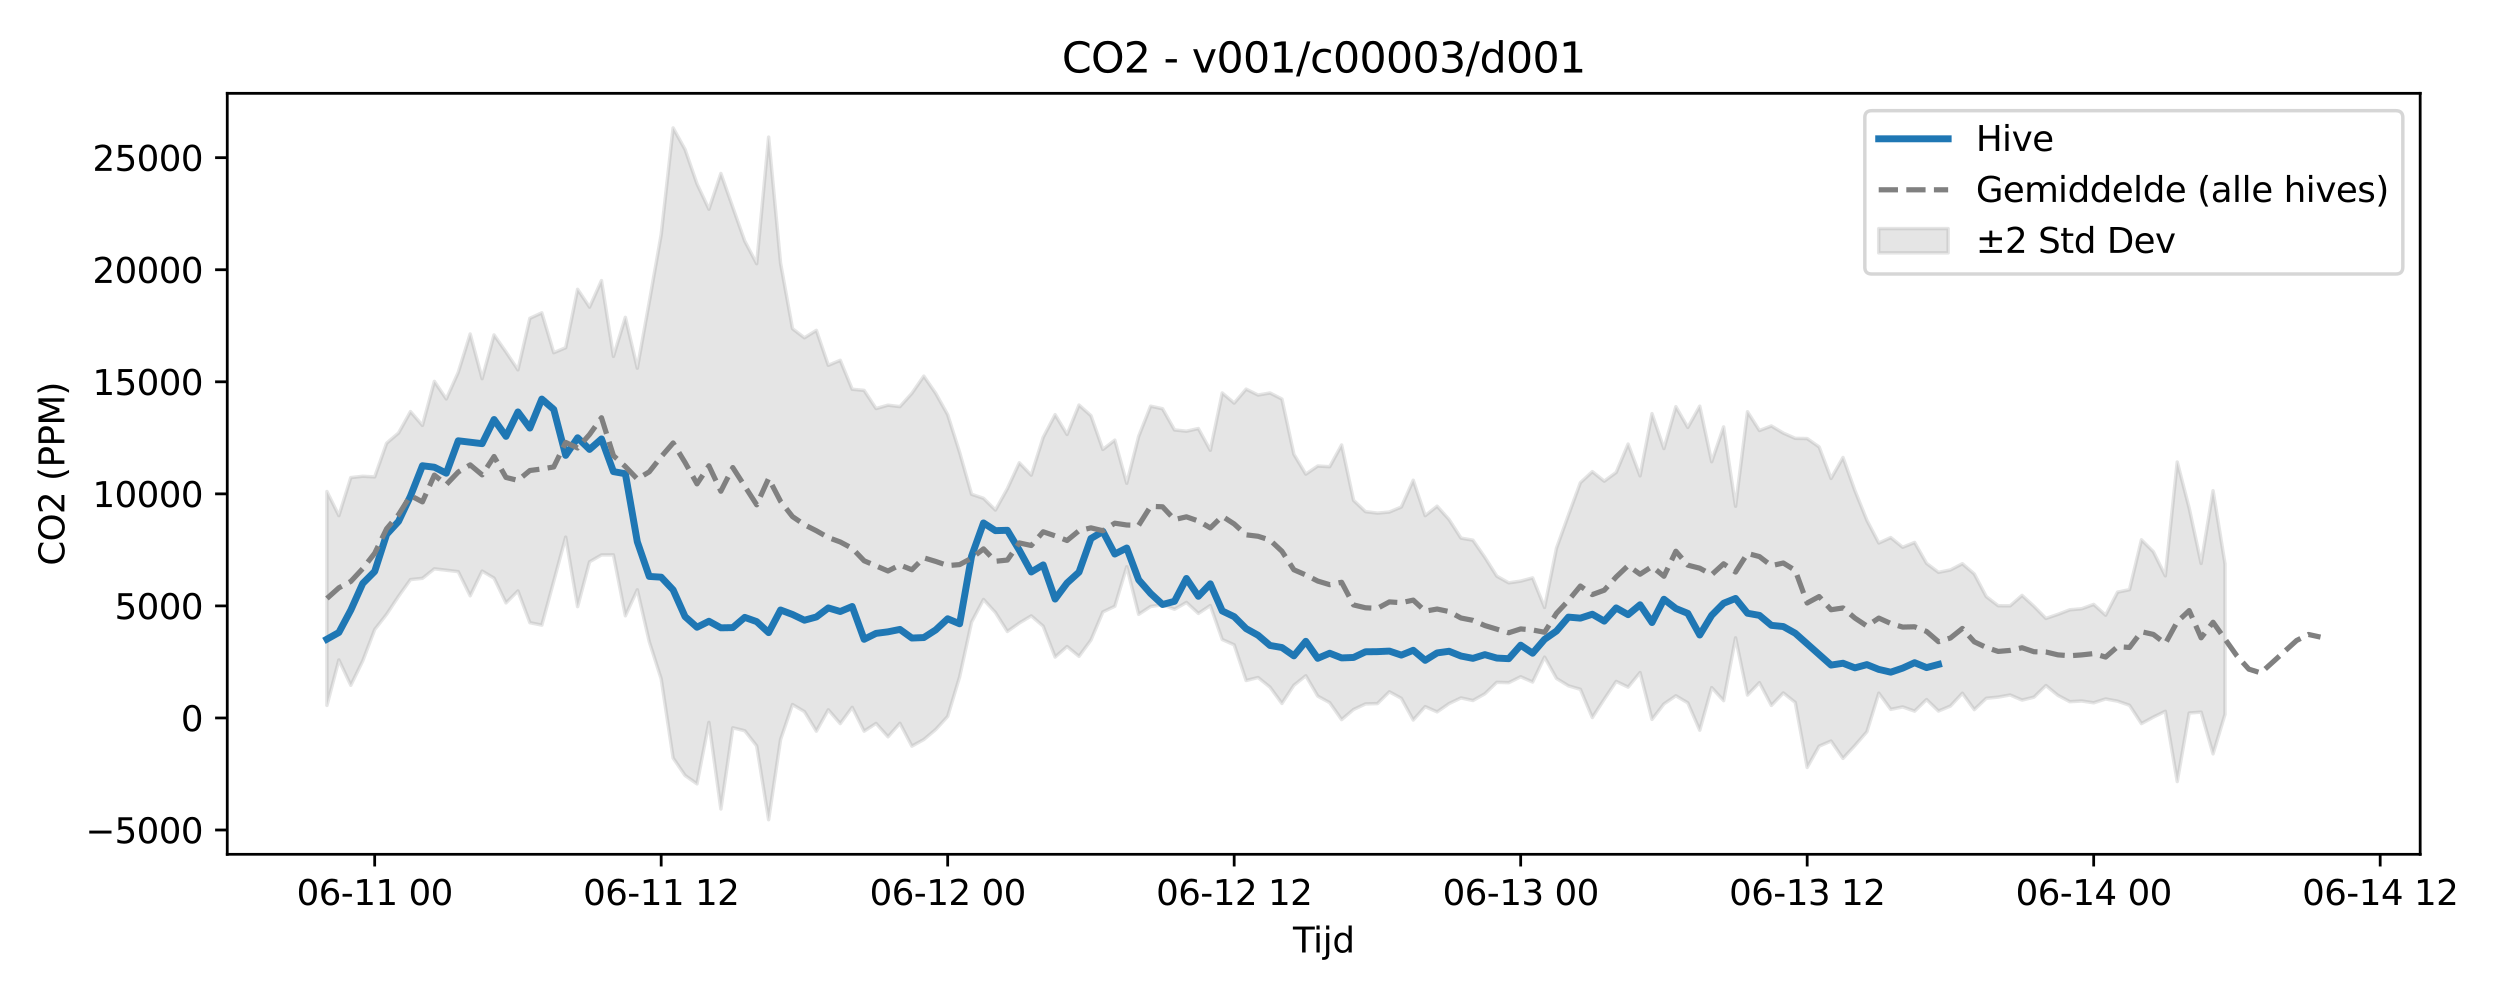 <?xml version="1.0" encoding="utf-8" standalone="no"?>
<!DOCTYPE svg PUBLIC "-//W3C//DTD SVG 1.1//EN"
  "http://www.w3.org/Graphics/SVG/1.1/DTD/svg11.dtd">
<svg xmlns:xlink="http://www.w3.org/1999/xlink" width="720pt" height="288pt" viewBox="0 0 720 288" xmlns="http://www.w3.org/2000/svg" version="1.1">
 <defs>
  <style type="text/css">*{stroke-linejoin: round; stroke-linecap: butt}</style>
 </defs>
 <g id="figure_1">
  <g id="patch_1">
   <path d="M 0 288 
L 720 288 
L 720 0 
L 0 0 
z
" style="fill: #ffffff"/>
  </g>
  <g id="axes_1">
   <g id="patch_2">
    <path d="M 65.45 246.04 
L 697.011 246.04 
L 697.011 26.88 
L 65.45 26.88 
z
" style="fill: #ffffff"/>
   </g>
   <g id="FillBetweenPolyCollection_1">
    <defs>
     <path id="m118eee14bd" d="M 94.157 -146.441 
L 94.157 -84.834 
L 97.595 -97.934 
L 101.033 -90.638 
L 104.471 -97.667 
L 107.909 -106.684 
L 111.347 -111.089 
L 114.785 -116.275 
L 118.223 -121.079 
L 121.661 -121.437 
L 125.099 -124.173 
L 128.537 -123.781 
L 131.975 -123.364 
L 135.413 -116.416 
L 138.851 -123.534 
L 142.289 -121.498 
L 145.727 -114.367 
L 149.165 -117.801 
L 152.603 -108.666 
L 156.041 -107.972 
L 159.479 -120.616 
L 162.917 -133.316 
L 166.355 -113.282 
L 169.793 -126.2 
L 173.231 -128.179 
L 176.669 -128.191 
L 180.107 -110.651 
L 183.545 -118.142 
L 186.983 -103.223 
L 190.421 -92.496 
L 193.859 -69.696 
L 197.297 -64.666 
L 200.735 -62.239 
L 204.173 -79.957 
L 207.611 -55.011 
L 211.049 -78.392 
L 214.487 -77.546 
L 217.925 -73.177 
L 221.363 -51.922 
L 224.801 -75.005 
L 228.239 -85.092 
L 231.677 -83.055 
L 235.115 -77.421 
L 238.553 -83.582 
L 241.991 -79.598 
L 245.429 -84.281 
L 248.867 -77.422 
L 252.305 -79.65 
L 255.743 -75.801 
L 259.181 -79.687 
L 262.619 -73.108 
L 266.057 -75.015 
L 269.495 -77.904 
L 272.933 -81.676 
L 276.371 -93.076 
L 279.809 -108.819 
L 283.247 -115.348 
L 286.685 -111.6 
L 290.123 -106.134 
L 293.561 -108.563 
L 296.999 -110.634 
L 300.437 -107.655 
L 303.875 -98.771 
L 307.313 -101.799 
L 310.751 -98.973 
L 314.189 -103.654 
L 317.627 -111.756 
L 321.065 -113.401 
L 324.503 -124.785 
L 327.941 -111.068 
L 331.379 -113.334 
L 334.817 -113.804 
L 338.255 -112.538 
L 341.693 -114.497 
L 345.131 -111.329 
L 348.569 -113.607 
L 352.007 -103.821 
L 355.445 -102.284 
L 358.883 -92.008 
L 362.321 -92.876 
L 365.759 -90.093 
L 369.197 -85.402 
L 372.635 -90.636 
L 376.073 -93.378 
L 379.511 -87.522 
L 382.949 -85.632 
L 386.387 -80.746 
L 389.825 -83.663 
L 393.263 -85.271 
L 396.701 -85.357 
L 400.139 -88.766 
L 403.577 -86.881 
L 407.015 -80.635 
L 410.453 -84.491 
L 413.891 -82.972 
L 417.329 -85.366 
L 420.767 -87 
L 424.205 -86.248 
L 427.643 -88.186 
L 431.081 -91.486 
L 434.519 -91.389 
L 437.957 -93.098 
L 441.395 -91.574 
L 444.833 -98.756 
L 448.271 -92.606 
L 451.709 -90.483 
L 455.147 -89.475 
L 458.585 -81.348 
L 462.023 -86.618 
L 465.461 -91.746 
L 468.899 -90.106 
L 472.337 -94.311 
L 475.775 -80.805 
L 479.213 -85.263 
L 482.651 -87.609 
L 486.089 -85.578 
L 489.527 -77.693 
L 492.965 -89.977 
L 496.403 -86.204 
L 499.841 -104.304 
L 503.279 -87.82 
L 506.717 -91.394 
L 510.155 -84.835 
L 513.593 -88.432 
L 517.031 -85.7 
L 520.469 -66.972 
L 523.907 -73.099 
L 527.345 -74.588 
L 530.783 -69.575 
L 534.221 -73.289 
L 537.659 -77.248 
L 541.097 -88.371 
L 544.535 -83.703 
L 547.973 -84.409 
L 551.411 -83.189 
L 554.849 -86.527 
L 558.287 -83.218 
L 561.725 -84.656 
L 565.163 -88.35 
L 568.601 -83.623 
L 572.039 -86.891 
L 575.477 -87.227 
L 578.915 -87.848 
L 582.353 -86.373 
L 585.791 -87.214 
L 589.229 -90.567 
L 592.667 -87.742 
L 596.105 -85.912 
L 599.543 -86.108 
L 602.981 -85.59 
L 606.419 -86.703 
L 609.857 -86.068 
L 613.295 -84.886 
L 616.734 -79.598 
L 620.172 -81.471 
L 623.61 -83.15 
L 627.048 -62.919 
L 630.486 -82.65 
L 633.924 -82.904 
L 637.362 -70.891 
L 640.8 -82.276 
L 640.8 -125.618 
L 640.8 -125.618 
L 637.362 -146.687 
L 633.924 -125.722 
L 630.486 -141.651 
L 627.048 -154.937 
L 623.61 -122.152 
L 620.172 -129.103 
L 616.734 -132.536 
L 613.295 -118.18 
L 609.857 -117.471 
L 606.419 -110.828 
L 602.981 -113.941 
L 599.543 -112.678 
L 596.105 -112.376 
L 592.667 -111.063 
L 589.229 -109.889 
L 585.791 -113.381 
L 582.353 -116.532 
L 578.915 -113.519 
L 575.477 -113.55 
L 572.039 -116.184 
L 568.601 -122.692 
L 565.163 -125.651 
L 561.725 -123.862 
L 558.287 -123.166 
L 554.849 -125.756 
L 551.411 -131.785 
L 547.973 -130.392 
L 544.535 -133.187 
L 541.097 -131.608 
L 537.659 -138.177 
L 534.221 -146.69 
L 530.783 -156.242 
L 527.345 -150.199 
L 523.907 -159.289 
L 520.469 -161.694 
L 517.031 -161.756 
L 513.593 -163.275 
L 510.155 -165.325 
L 506.717 -164.01 
L 503.279 -169.422 
L 499.841 -142.202 
L 496.403 -165.053 
L 492.965 -155.017 
L 489.527 -171.021 
L 486.089 -164.895 
L 482.651 -170.874 
L 479.213 -158.816 
L 475.775 -168.862 
L 472.337 -150.949 
L 468.899 -160.112 
L 465.461 -151.943 
L 462.023 -149.424 
L 458.585 -152.175 
L 455.147 -148.973 
L 451.709 -139.644 
L 448.271 -130.139 
L 444.833 -113.05 
L 441.395 -121.568 
L 437.957 -120.645 
L 434.519 -120.138 
L 431.081 -122.066 
L 427.643 -127.492 
L 424.205 -132.432 
L 420.767 -133.031 
L 417.329 -138.377 
L 413.891 -142.223 
L 410.453 -139.486 
L 407.015 -149.693 
L 403.577 -141.977 
L 400.139 -140.536 
L 396.701 -140.228 
L 393.263 -140.643 
L 389.825 -143.904 
L 386.387 -159.85 
L 382.949 -153.591 
L 379.511 -153.787 
L 376.073 -151.448 
L 372.635 -157.179 
L 369.197 -173.07 
L 365.759 -174.824 
L 362.321 -174.232 
L 358.883 -175.935 
L 355.445 -171.914 
L 352.007 -174.825 
L 348.569 -158.313 
L 345.131 -164.585 
L 341.693 -163.812 
L 338.255 -164.189 
L 334.817 -170.283 
L 331.379 -171.023 
L 327.941 -162.359 
L 324.503 -148.821 
L 321.065 -161.242 
L 317.627 -158.556 
L 314.189 -168.297 
L 310.751 -171.347 
L 307.313 -162.874 
L 303.875 -168.583 
L 300.437 -162.036 
L 296.999 -151.157 
L 293.561 -154.72 
L 290.123 -147.27 
L 286.685 -141.106 
L 283.247 -144.491 
L 279.809 -145.648 
L 276.371 -157.707 
L 272.933 -168.566 
L 269.495 -174.713 
L 266.057 -179.682 
L 262.619 -174.726 
L 259.181 -170.892 
L 255.743 -171.31 
L 252.305 -170.341 
L 248.867 -175.572 
L 245.429 -175.903 
L 241.991 -184.232 
L 238.553 -182.8 
L 235.115 -192.86 
L 231.677 -190.712 
L 228.239 -193.347 
L 224.801 -212.213 
L 221.363 -248.52 
L 217.925 -212.056 
L 214.487 -218.574 
L 211.049 -228.282 
L 207.611 -238.042 
L 204.173 -227.746 
L 200.735 -235.054 
L 197.297 -244.946 
L 193.859 -251.158 
L 190.421 -220.424 
L 186.983 -201.003 
L 183.545 -181.959 
L 180.107 -196.606 
L 176.669 -185.353 
L 173.231 -207.194 
L 169.793 -199.543 
L 166.355 -204.684 
L 162.917 -187.857 
L 159.479 -186.425 
L 156.041 -197.906 
L 152.603 -196.319 
L 149.165 -181.488 
L 145.727 -186.629 
L 142.289 -191.543 
L 138.851 -178.943 
L 135.413 -191.816 
L 131.975 -180.768 
L 128.537 -173.107 
L 125.099 -178.162 
L 121.661 -165.482 
L 118.223 -169.464 
L 114.785 -163.301 
L 111.347 -160.363 
L 107.909 -150.656 
L 104.471 -150.837 
L 101.033 -150.455 
L 97.595 -139.494 
L 94.157 -146.441 
z
" style="stroke: #808080; stroke-opacity: 0.2"/>
    </defs>
    <g clip-path="url(#pdfb484bf3d)">
     <use xlink:href="#m118eee14bd" x="0" y="288" style="fill: #808080; fill-opacity: 0.2; stroke: #808080; stroke-opacity: 0.2"/>
    </g>
   </g>
   <g id="matplotlib.axis_1">
    <g id="xtick_1">
     <g id="line2d_1">
      <defs>
       <path id="m73a0ef6ef8" d="M 0 0 
L 0 3.5 
" style="stroke: #000000; stroke-width: 0.8"/>
      </defs>
      <g>
       <use xlink:href="#m73a0ef6ef8" x="107.909" y="246.04" style="stroke: #000000; stroke-width: 0.8"/>
      </g>
     </g>
     <g id="text_1">
      <!-- 06-11 00 -->
      <g transform="translate(85.429 260.638) scale(0.1 -0.1)">
       <defs>
        <path id="DejaVuSans-30" d="M 2034 4250 
Q 1547 4250 1301 3770 
Q 1056 3291 1056 2328 
Q 1056 1369 1301 889 
Q 1547 409 2034 409 
Q 2525 409 2770 889 
Q 3016 1369 3016 2328 
Q 3016 3291 2770 3770 
Q 2525 4250 2034 4250 
z
M 2034 4750 
Q 2819 4750 3233 4129 
Q 3647 3509 3647 2328 
Q 3647 1150 3233 529 
Q 2819 -91 2034 -91 
Q 1250 -91 836 529 
Q 422 1150 422 2328 
Q 422 3509 836 4129 
Q 1250 4750 2034 4750 
z
" transform="scale(0.016)"/>
        <path id="DejaVuSans-36" d="M 2113 2584 
Q 1688 2584 1439 2293 
Q 1191 2003 1191 1497 
Q 1191 994 1439 701 
Q 1688 409 2113 409 
Q 2538 409 2786 701 
Q 3034 994 3034 1497 
Q 3034 2003 2786 2293 
Q 2538 2584 2113 2584 
z
M 3366 4563 
L 3366 3988 
Q 3128 4100 2886 4159 
Q 2644 4219 2406 4219 
Q 1781 4219 1451 3797 
Q 1122 3375 1075 2522 
Q 1259 2794 1537 2939 
Q 1816 3084 2150 3084 
Q 2853 3084 3261 2657 
Q 3669 2231 3669 1497 
Q 3669 778 3244 343 
Q 2819 -91 2113 -91 
Q 1303 -91 875 529 
Q 447 1150 447 2328 
Q 447 3434 972 4092 
Q 1497 4750 2381 4750 
Q 2619 4750 2861 4703 
Q 3103 4656 3366 4563 
z
" transform="scale(0.016)"/>
        <path id="DejaVuSans-2d" d="M 313 2009 
L 1997 2009 
L 1997 1497 
L 313 1497 
L 313 2009 
z
" transform="scale(0.016)"/>
        <path id="DejaVuSans-31" d="M 794 531 
L 1825 531 
L 1825 4091 
L 703 3866 
L 703 4441 
L 1819 4666 
L 2450 4666 
L 2450 531 
L 3481 531 
L 3481 0 
L 794 0 
L 794 531 
z
" transform="scale(0.016)"/>
        <path id="DejaVuSans-20" transform="scale(0.016)"/>
       </defs>
       <use xlink:href="#DejaVuSans-30"/>
       <use xlink:href="#DejaVuSans-36" transform="translate(63.623 0)"/>
       <use xlink:href="#DejaVuSans-2d" transform="translate(127.246 0)"/>
       <use xlink:href="#DejaVuSans-31" transform="translate(163.33 0)"/>
       <use xlink:href="#DejaVuSans-31" transform="translate(226.953 0)"/>
       <use xlink:href="#DejaVuSans-20" transform="translate(290.576 0)"/>
       <use xlink:href="#DejaVuSans-30" transform="translate(322.363 0)"/>
       <use xlink:href="#DejaVuSans-30" transform="translate(385.986 0)"/>
      </g>
     </g>
    </g>
    <g id="xtick_2">
     <g id="line2d_2">
      <g>
       <use xlink:href="#m73a0ef6ef8" x="190.421" y="246.04" style="stroke: #000000; stroke-width: 0.8"/>
      </g>
     </g>
     <g id="text_2">
      <!-- 06-11 12 -->
      <g transform="translate(167.941 260.638) scale(0.1 -0.1)">
       <defs>
        <path id="DejaVuSans-32" d="M 1228 531 
L 3431 531 
L 3431 0 
L 469 0 
L 469 531 
Q 828 903 1448 1529 
Q 2069 2156 2228 2338 
Q 2531 2678 2651 2914 
Q 2772 3150 2772 3378 
Q 2772 3750 2511 3984 
Q 2250 4219 1831 4219 
Q 1534 4219 1204 4116 
Q 875 4013 500 3803 
L 500 4441 
Q 881 4594 1212 4672 
Q 1544 4750 1819 4750 
Q 2544 4750 2975 4387 
Q 3406 4025 3406 3419 
Q 3406 3131 3298 2873 
Q 3191 2616 2906 2266 
Q 2828 2175 2409 1742 
Q 1991 1309 1228 531 
z
" transform="scale(0.016)"/>
       </defs>
       <use xlink:href="#DejaVuSans-30"/>
       <use xlink:href="#DejaVuSans-36" transform="translate(63.623 0)"/>
       <use xlink:href="#DejaVuSans-2d" transform="translate(127.246 0)"/>
       <use xlink:href="#DejaVuSans-31" transform="translate(163.33 0)"/>
       <use xlink:href="#DejaVuSans-31" transform="translate(226.953 0)"/>
       <use xlink:href="#DejaVuSans-20" transform="translate(290.576 0)"/>
       <use xlink:href="#DejaVuSans-31" transform="translate(322.363 0)"/>
       <use xlink:href="#DejaVuSans-32" transform="translate(385.986 0)"/>
      </g>
     </g>
    </g>
    <g id="xtick_3">
     <g id="line2d_3">
      <g>
       <use xlink:href="#m73a0ef6ef8" x="272.933" y="246.04" style="stroke: #000000; stroke-width: 0.8"/>
      </g>
     </g>
     <g id="text_3">
      <!-- 06-12 00 -->
      <g transform="translate(250.453 260.638) scale(0.1 -0.1)">
       <use xlink:href="#DejaVuSans-30"/>
       <use xlink:href="#DejaVuSans-36" transform="translate(63.623 0)"/>
       <use xlink:href="#DejaVuSans-2d" transform="translate(127.246 0)"/>
       <use xlink:href="#DejaVuSans-31" transform="translate(163.33 0)"/>
       <use xlink:href="#DejaVuSans-32" transform="translate(226.953 0)"/>
       <use xlink:href="#DejaVuSans-20" transform="translate(290.576 0)"/>
       <use xlink:href="#DejaVuSans-30" transform="translate(322.363 0)"/>
       <use xlink:href="#DejaVuSans-30" transform="translate(385.986 0)"/>
      </g>
     </g>
    </g>
    <g id="xtick_4">
     <g id="line2d_4">
      <g>
       <use xlink:href="#m73a0ef6ef8" x="355.445" y="246.04" style="stroke: #000000; stroke-width: 0.8"/>
      </g>
     </g>
     <g id="text_4">
      <!-- 06-12 12 -->
      <g transform="translate(332.965 260.638) scale(0.1 -0.1)">
       <use xlink:href="#DejaVuSans-30"/>
       <use xlink:href="#DejaVuSans-36" transform="translate(63.623 0)"/>
       <use xlink:href="#DejaVuSans-2d" transform="translate(127.246 0)"/>
       <use xlink:href="#DejaVuSans-31" transform="translate(163.33 0)"/>
       <use xlink:href="#DejaVuSans-32" transform="translate(226.953 0)"/>
       <use xlink:href="#DejaVuSans-20" transform="translate(290.576 0)"/>
       <use xlink:href="#DejaVuSans-31" transform="translate(322.363 0)"/>
       <use xlink:href="#DejaVuSans-32" transform="translate(385.986 0)"/>
      </g>
     </g>
    </g>
    <g id="xtick_5">
     <g id="line2d_5">
      <g>
       <use xlink:href="#m73a0ef6ef8" x="437.957" y="246.04" style="stroke: #000000; stroke-width: 0.8"/>
      </g>
     </g>
     <g id="text_5">
      <!-- 06-13 00 -->
      <g transform="translate(415.477 260.638) scale(0.1 -0.1)">
       <defs>
        <path id="DejaVuSans-33" d="M 2597 2516 
Q 3050 2419 3304 2112 
Q 3559 1806 3559 1356 
Q 3559 666 3084 287 
Q 2609 -91 1734 -91 
Q 1441 -91 1130 -33 
Q 819 25 488 141 
L 488 750 
Q 750 597 1062 519 
Q 1375 441 1716 441 
Q 2309 441 2620 675 
Q 2931 909 2931 1356 
Q 2931 1769 2642 2001 
Q 2353 2234 1838 2234 
L 1294 2234 
L 1294 2753 
L 1863 2753 
Q 2328 2753 2575 2939 
Q 2822 3125 2822 3475 
Q 2822 3834 2567 4026 
Q 2313 4219 1838 4219 
Q 1578 4219 1281 4162 
Q 984 4106 628 3988 
L 628 4550 
Q 988 4650 1302 4700 
Q 1616 4750 1894 4750 
Q 2613 4750 3031 4423 
Q 3450 4097 3450 3541 
Q 3450 3153 3228 2886 
Q 3006 2619 2597 2516 
z
" transform="scale(0.016)"/>
       </defs>
       <use xlink:href="#DejaVuSans-30"/>
       <use xlink:href="#DejaVuSans-36" transform="translate(63.623 0)"/>
       <use xlink:href="#DejaVuSans-2d" transform="translate(127.246 0)"/>
       <use xlink:href="#DejaVuSans-31" transform="translate(163.33 0)"/>
       <use xlink:href="#DejaVuSans-33" transform="translate(226.953 0)"/>
       <use xlink:href="#DejaVuSans-20" transform="translate(290.576 0)"/>
       <use xlink:href="#DejaVuSans-30" transform="translate(322.363 0)"/>
       <use xlink:href="#DejaVuSans-30" transform="translate(385.986 0)"/>
      </g>
     </g>
    </g>
    <g id="xtick_6">
     <g id="line2d_6">
      <g>
       <use xlink:href="#m73a0ef6ef8" x="520.469" y="246.04" style="stroke: #000000; stroke-width: 0.8"/>
      </g>
     </g>
     <g id="text_6">
      <!-- 06-13 12 -->
      <g transform="translate(497.989 260.638) scale(0.1 -0.1)">
       <use xlink:href="#DejaVuSans-30"/>
       <use xlink:href="#DejaVuSans-36" transform="translate(63.623 0)"/>
       <use xlink:href="#DejaVuSans-2d" transform="translate(127.246 0)"/>
       <use xlink:href="#DejaVuSans-31" transform="translate(163.33 0)"/>
       <use xlink:href="#DejaVuSans-33" transform="translate(226.953 0)"/>
       <use xlink:href="#DejaVuSans-20" transform="translate(290.576 0)"/>
       <use xlink:href="#DejaVuSans-31" transform="translate(322.363 0)"/>
       <use xlink:href="#DejaVuSans-32" transform="translate(385.986 0)"/>
      </g>
     </g>
    </g>
    <g id="xtick_7">
     <g id="line2d_7">
      <g>
       <use xlink:href="#m73a0ef6ef8" x="602.981" y="246.04" style="stroke: #000000; stroke-width: 0.8"/>
      </g>
     </g>
     <g id="text_7">
      <!-- 06-14 00 -->
      <g transform="translate(580.501 260.638) scale(0.1 -0.1)">
       <defs>
        <path id="DejaVuSans-34" d="M 2419 4116 
L 825 1625 
L 2419 1625 
L 2419 4116 
z
M 2253 4666 
L 3047 4666 
L 3047 1625 
L 3713 1625 
L 3713 1100 
L 3047 1100 
L 3047 0 
L 2419 0 
L 2419 1100 
L 313 1100 
L 313 1709 
L 2253 4666 
z
" transform="scale(0.016)"/>
       </defs>
       <use xlink:href="#DejaVuSans-30"/>
       <use xlink:href="#DejaVuSans-36" transform="translate(63.623 0)"/>
       <use xlink:href="#DejaVuSans-2d" transform="translate(127.246 0)"/>
       <use xlink:href="#DejaVuSans-31" transform="translate(163.33 0)"/>
       <use xlink:href="#DejaVuSans-34" transform="translate(226.953 0)"/>
       <use xlink:href="#DejaVuSans-20" transform="translate(290.576 0)"/>
       <use xlink:href="#DejaVuSans-30" transform="translate(322.363 0)"/>
       <use xlink:href="#DejaVuSans-30" transform="translate(385.986 0)"/>
      </g>
     </g>
    </g>
    <g id="xtick_8">
     <g id="line2d_8">
      <g>
       <use xlink:href="#m73a0ef6ef8" x="685.494" y="246.04" style="stroke: #000000; stroke-width: 0.8"/>
      </g>
     </g>
     <g id="text_8">
      <!-- 06-14 12 -->
      <g transform="translate(663.013 260.638) scale(0.1 -0.1)">
       <use xlink:href="#DejaVuSans-30"/>
       <use xlink:href="#DejaVuSans-36" transform="translate(63.623 0)"/>
       <use xlink:href="#DejaVuSans-2d" transform="translate(127.246 0)"/>
       <use xlink:href="#DejaVuSans-31" transform="translate(163.33 0)"/>
       <use xlink:href="#DejaVuSans-34" transform="translate(226.953 0)"/>
       <use xlink:href="#DejaVuSans-20" transform="translate(290.576 0)"/>
       <use xlink:href="#DejaVuSans-31" transform="translate(322.363 0)"/>
       <use xlink:href="#DejaVuSans-32" transform="translate(385.986 0)"/>
      </g>
     </g>
    </g>
    <g id="text_9">
     <!-- Tijd -->
     <g transform="translate(372.38 274.317) scale(0.1 -0.1)">
      <defs>
       <path id="DejaVuSans-54" d="M -19 4666 
L 3928 4666 
L 3928 4134 
L 2272 4134 
L 2272 0 
L 1638 0 
L 1638 4134 
L -19 4134 
L -19 4666 
z
" transform="scale(0.016)"/>
       <path id="DejaVuSans-69" d="M 603 3500 
L 1178 3500 
L 1178 0 
L 603 0 
L 603 3500 
z
M 603 4863 
L 1178 4863 
L 1178 4134 
L 603 4134 
L 603 4863 
z
" transform="scale(0.016)"/>
       <path id="DejaVuSans-6a" d="M 603 3500 
L 1178 3500 
L 1178 -63 
Q 1178 -731 923 -1031 
Q 669 -1331 103 -1331 
L -116 -1331 
L -116 -844 
L 38 -844 
Q 366 -844 484 -692 
Q 603 -541 603 -63 
L 603 3500 
z
M 603 4863 
L 1178 4863 
L 1178 4134 
L 603 4134 
L 603 4863 
z
" transform="scale(0.016)"/>
       <path id="DejaVuSans-64" d="M 2906 2969 
L 2906 4863 
L 3481 4863 
L 3481 0 
L 2906 0 
L 2906 525 
Q 2725 213 2448 61 
Q 2172 -91 1784 -91 
Q 1150 -91 751 415 
Q 353 922 353 1747 
Q 353 2572 751 3078 
Q 1150 3584 1784 3584 
Q 2172 3584 2448 3432 
Q 2725 3281 2906 2969 
z
M 947 1747 
Q 947 1113 1208 752 
Q 1469 391 1925 391 
Q 2381 391 2643 752 
Q 2906 1113 2906 1747 
Q 2906 2381 2643 2742 
Q 2381 3103 1925 3103 
Q 1469 3103 1208 2742 
Q 947 2381 947 1747 
z
" transform="scale(0.016)"/>
      </defs>
      <use xlink:href="#DejaVuSans-54"/>
      <use xlink:href="#DejaVuSans-69" transform="translate(57.959 0)"/>
      <use xlink:href="#DejaVuSans-6a" transform="translate(85.742 0)"/>
      <use xlink:href="#DejaVuSans-64" transform="translate(113.525 0)"/>
     </g>
    </g>
   </g>
   <g id="matplotlib.axis_2">
    <g id="ytick_1">
     <g id="line2d_9">
      <defs>
       <path id="me5df8b263c" d="M 0 0 
L -3.5 0 
" style="stroke: #000000; stroke-width: 0.8"/>
      </defs>
      <g>
       <use xlink:href="#me5df8b263c" x="65.45" y="239.047" style="stroke: #000000; stroke-width: 0.8"/>
      </g>
     </g>
     <g id="text_10">
      <!-- −5000 -->
      <g transform="translate(24.62 242.846) scale(0.1 -0.1)">
       <defs>
        <path id="DejaVuSans-2212" d="M 678 2272 
L 4684 2272 
L 4684 1741 
L 678 1741 
L 678 2272 
z
" transform="scale(0.016)"/>
        <path id="DejaVuSans-35" d="M 691 4666 
L 3169 4666 
L 3169 4134 
L 1269 4134 
L 1269 2991 
Q 1406 3038 1543 3061 
Q 1681 3084 1819 3084 
Q 2600 3084 3056 2656 
Q 3513 2228 3513 1497 
Q 3513 744 3044 326 
Q 2575 -91 1722 -91 
Q 1428 -91 1123 -41 
Q 819 9 494 109 
L 494 744 
Q 775 591 1075 516 
Q 1375 441 1709 441 
Q 2250 441 2565 725 
Q 2881 1009 2881 1497 
Q 2881 1984 2565 2268 
Q 2250 2553 1709 2553 
Q 1456 2553 1204 2497 
Q 953 2441 691 2322 
L 691 4666 
z
" transform="scale(0.016)"/>
       </defs>
       <use xlink:href="#DejaVuSans-2212"/>
       <use xlink:href="#DejaVuSans-35" transform="translate(83.789 0)"/>
       <use xlink:href="#DejaVuSans-30" transform="translate(147.412 0)"/>
       <use xlink:href="#DejaVuSans-30" transform="translate(211.035 0)"/>
       <use xlink:href="#DejaVuSans-30" transform="translate(274.658 0)"/>
      </g>
     </g>
    </g>
    <g id="ytick_2">
     <g id="line2d_10">
      <g>
       <use xlink:href="#me5df8b263c" x="65.45" y="206.774" style="stroke: #000000; stroke-width: 0.8"/>
      </g>
     </g>
     <g id="text_11">
      <!-- 0 -->
      <g transform="translate(52.087 210.573) scale(0.1 -0.1)">
       <use xlink:href="#DejaVuSans-30"/>
      </g>
     </g>
    </g>
    <g id="ytick_3">
     <g id="line2d_11">
      <g>
       <use xlink:href="#me5df8b263c" x="65.45" y="174.5" style="stroke: #000000; stroke-width: 0.8"/>
      </g>
     </g>
     <g id="text_12">
      <!-- 5000 -->
      <g transform="translate(33 178.299) scale(0.1 -0.1)">
       <use xlink:href="#DejaVuSans-35"/>
       <use xlink:href="#DejaVuSans-30" transform="translate(63.623 0)"/>
       <use xlink:href="#DejaVuSans-30" transform="translate(127.246 0)"/>
       <use xlink:href="#DejaVuSans-30" transform="translate(190.869 0)"/>
      </g>
     </g>
    </g>
    <g id="ytick_4">
     <g id="line2d_12">
      <g>
       <use xlink:href="#me5df8b263c" x="65.45" y="142.227" style="stroke: #000000; stroke-width: 0.8"/>
      </g>
     </g>
     <g id="text_13">
      <!-- 10000 -->
      <g transform="translate(26.637 146.026) scale(0.1 -0.1)">
       <use xlink:href="#DejaVuSans-31"/>
       <use xlink:href="#DejaVuSans-30" transform="translate(63.623 0)"/>
       <use xlink:href="#DejaVuSans-30" transform="translate(127.246 0)"/>
       <use xlink:href="#DejaVuSans-30" transform="translate(190.869 0)"/>
       <use xlink:href="#DejaVuSans-30" transform="translate(254.492 0)"/>
      </g>
     </g>
    </g>
    <g id="ytick_5">
     <g id="line2d_13">
      <g>
       <use xlink:href="#me5df8b263c" x="65.45" y="109.953" style="stroke: #000000; stroke-width: 0.8"/>
      </g>
     </g>
     <g id="text_14">
      <!-- 15000 -->
      <g transform="translate(26.637 113.752) scale(0.1 -0.1)">
       <use xlink:href="#DejaVuSans-31"/>
       <use xlink:href="#DejaVuSans-35" transform="translate(63.623 0)"/>
       <use xlink:href="#DejaVuSans-30" transform="translate(127.246 0)"/>
       <use xlink:href="#DejaVuSans-30" transform="translate(190.869 0)"/>
       <use xlink:href="#DejaVuSans-30" transform="translate(254.492 0)"/>
      </g>
     </g>
    </g>
    <g id="ytick_6">
     <g id="line2d_14">
      <g>
       <use xlink:href="#me5df8b263c" x="65.45" y="77.679" style="stroke: #000000; stroke-width: 0.8"/>
      </g>
     </g>
     <g id="text_15">
      <!-- 20000 -->
      <g transform="translate(26.637 81.479) scale(0.1 -0.1)">
       <use xlink:href="#DejaVuSans-32"/>
       <use xlink:href="#DejaVuSans-30" transform="translate(63.623 0)"/>
       <use xlink:href="#DejaVuSans-30" transform="translate(127.246 0)"/>
       <use xlink:href="#DejaVuSans-30" transform="translate(190.869 0)"/>
       <use xlink:href="#DejaVuSans-30" transform="translate(254.492 0)"/>
      </g>
     </g>
    </g>
    <g id="ytick_7">
     <g id="line2d_15">
      <g>
       <use xlink:href="#me5df8b263c" x="65.45" y="45.406" style="stroke: #000000; stroke-width: 0.8"/>
      </g>
     </g>
     <g id="text_16">
      <!-- 25000 -->
      <g transform="translate(26.637 49.205) scale(0.1 -0.1)">
       <use xlink:href="#DejaVuSans-32"/>
       <use xlink:href="#DejaVuSans-35" transform="translate(63.623 0)"/>
       <use xlink:href="#DejaVuSans-30" transform="translate(127.246 0)"/>
       <use xlink:href="#DejaVuSans-30" transform="translate(190.869 0)"/>
       <use xlink:href="#DejaVuSans-30" transform="translate(254.492 0)"/>
      </g>
     </g>
    </g>
    <g id="text_17">
     <!-- CO2 (PPM) -->
     <g transform="translate(18.541 162.903) rotate(-90) scale(0.1 -0.1)">
      <defs>
       <path id="DejaVuSans-43" d="M 4122 4306 
L 4122 3641 
Q 3803 3938 3442 4084 
Q 3081 4231 2675 4231 
Q 1875 4231 1450 3742 
Q 1025 3253 1025 2328 
Q 1025 1406 1450 917 
Q 1875 428 2675 428 
Q 3081 428 3442 575 
Q 3803 722 4122 1019 
L 4122 359 
Q 3791 134 3420 21 
Q 3050 -91 2638 -91 
Q 1578 -91 968 557 
Q 359 1206 359 2328 
Q 359 3453 968 4101 
Q 1578 4750 2638 4750 
Q 3056 4750 3426 4639 
Q 3797 4528 4122 4306 
z
" transform="scale(0.016)"/>
       <path id="DejaVuSans-4f" d="M 2522 4238 
Q 1834 4238 1429 3725 
Q 1025 3213 1025 2328 
Q 1025 1447 1429 934 
Q 1834 422 2522 422 
Q 3209 422 3611 934 
Q 4013 1447 4013 2328 
Q 4013 3213 3611 3725 
Q 3209 4238 2522 4238 
z
M 2522 4750 
Q 3503 4750 4090 4092 
Q 4678 3434 4678 2328 
Q 4678 1225 4090 567 
Q 3503 -91 2522 -91 
Q 1538 -91 948 565 
Q 359 1222 359 2328 
Q 359 3434 948 4092 
Q 1538 4750 2522 4750 
z
" transform="scale(0.016)"/>
       <path id="DejaVuSans-28" d="M 1984 4856 
Q 1566 4138 1362 3434 
Q 1159 2731 1159 2009 
Q 1159 1288 1364 580 
Q 1569 -128 1984 -844 
L 1484 -844 
Q 1016 -109 783 600 
Q 550 1309 550 2009 
Q 550 2706 781 3412 
Q 1013 4119 1484 4856 
L 1984 4856 
z
" transform="scale(0.016)"/>
       <path id="DejaVuSans-50" d="M 1259 4147 
L 1259 2394 
L 2053 2394 
Q 2494 2394 2734 2622 
Q 2975 2850 2975 3272 
Q 2975 3691 2734 3919 
Q 2494 4147 2053 4147 
L 1259 4147 
z
M 628 4666 
L 2053 4666 
Q 2838 4666 3239 4311 
Q 3641 3956 3641 3272 
Q 3641 2581 3239 2228 
Q 2838 1875 2053 1875 
L 1259 1875 
L 1259 0 
L 628 0 
L 628 4666 
z
" transform="scale(0.016)"/>
       <path id="DejaVuSans-4d" d="M 628 4666 
L 1569 4666 
L 2759 1491 
L 3956 4666 
L 4897 4666 
L 4897 0 
L 4281 0 
L 4281 4097 
L 3078 897 
L 2444 897 
L 1241 4097 
L 1241 0 
L 628 0 
L 628 4666 
z
" transform="scale(0.016)"/>
       <path id="DejaVuSans-29" d="M 513 4856 
L 1013 4856 
Q 1481 4119 1714 3412 
Q 1947 2706 1947 2009 
Q 1947 1309 1714 600 
Q 1481 -109 1013 -844 
L 513 -844 
Q 928 -128 1133 580 
Q 1338 1288 1338 2009 
Q 1338 2731 1133 3434 
Q 928 4138 513 4856 
z
" transform="scale(0.016)"/>
      </defs>
      <use xlink:href="#DejaVuSans-43"/>
      <use xlink:href="#DejaVuSans-4f" transform="translate(69.824 0)"/>
      <use xlink:href="#DejaVuSans-32" transform="translate(148.535 0)"/>
      <use xlink:href="#DejaVuSans-20" transform="translate(212.158 0)"/>
      <use xlink:href="#DejaVuSans-28" transform="translate(243.945 0)"/>
      <use xlink:href="#DejaVuSans-50" transform="translate(282.959 0)"/>
      <use xlink:href="#DejaVuSans-50" transform="translate(343.262 0)"/>
      <use xlink:href="#DejaVuSans-4d" transform="translate(403.564 0)"/>
      <use xlink:href="#DejaVuSans-29" transform="translate(489.844 0)"/>
     </g>
    </g>
   </g>
   <g id="line2d_16">
    <path d="M 94.157 184.085 
L 97.595 182.151 
L 101.033 175.705 
L 104.471 168.024 
L 107.909 164.573 
L 111.347 153.899 
L 114.785 150.157 
L 118.223 142.861 
L 121.661 134.134 
L 125.099 134.561 
L 128.537 136.277 
L 131.975 126.946 
L 138.851 127.772 
L 142.289 120.825 
L 145.727 125.662 
L 149.165 118.641 
L 152.603 123.28 
L 156.041 114.938 
L 159.479 117.916 
L 162.917 131.142 
L 166.355 126.081 
L 169.793 129.429 
L 173.231 126.419 
L 176.669 135.823 
L 180.107 136.437 
L 183.545 156.033 
L 186.983 166.012 
L 190.421 166.225 
L 193.859 169.885 
L 197.297 177.585 
L 200.735 180.645 
L 204.173 178.924 
L 207.611 180.813 
L 211.049 180.75 
L 214.487 177.805 
L 217.925 179.025 
L 221.363 182.194 
L 224.801 175.681 
L 228.239 176.972 
L 231.677 178.622 
L 235.115 177.685 
L 238.553 175.083 
L 241.991 176.112 
L 245.429 174.671 
L 248.867 184.118 
L 252.305 182.411 
L 255.743 181.966 
L 259.181 181.273 
L 262.619 183.754 
L 266.057 183.618 
L 269.495 181.413 
L 272.933 178.207 
L 276.371 179.653 
L 279.809 160.19 
L 283.247 150.611 
L 286.685 152.827 
L 290.123 152.726 
L 293.561 158.452 
L 296.999 164.732 
L 300.437 162.694 
L 303.875 172.525 
L 307.313 167.901 
L 310.751 164.777 
L 314.189 155.097 
L 317.627 153.055 
L 321.065 159.562 
L 324.503 157.83 
L 327.941 166.993 
L 331.379 170.92 
L 334.817 174.096 
L 338.255 173.177 
L 341.693 166.602 
L 345.131 171.731 
L 348.569 168.146 
L 352.007 175.957 
L 355.445 177.605 
L 358.883 181.042 
L 362.321 182.953 
L 365.759 185.893 
L 369.197 186.484 
L 372.635 188.884 
L 376.073 184.703 
L 379.511 189.598 
L 382.949 188.13 
L 386.387 189.479 
L 389.825 189.35 
L 393.263 187.713 
L 396.701 187.67 
L 400.139 187.515 
L 403.577 188.668 
L 407.015 187.285 
L 410.453 190.179 
L 413.891 188.04 
L 417.329 187.564 
L 420.767 188.939 
L 424.205 189.608 
L 427.643 188.537 
L 431.081 189.524 
L 434.519 189.699 
L 437.957 185.809 
L 441.395 188.122 
L 444.833 184.13 
L 448.271 181.734 
L 451.709 177.727 
L 455.147 178.024 
L 458.585 176.897 
L 462.023 178.883 
L 465.461 175.079 
L 468.899 177.022 
L 472.337 174.184 
L 475.775 179.289 
L 479.213 172.592 
L 482.651 175.249 
L 486.089 176.649 
L 489.527 182.88 
L 492.965 177.211 
L 496.403 173.736 
L 499.841 172.353 
L 503.279 176.615 
L 506.717 177.228 
L 510.155 180.101 
L 513.593 180.441 
L 517.031 182.373 
L 527.345 191.543 
L 530.783 191.011 
L 534.221 192.341 
L 537.659 191.408 
L 541.097 192.795 
L 544.535 193.587 
L 547.973 192.418 
L 551.411 190.856 
L 554.849 192.266 
L 558.287 191.353 
L 558.287 191.353 
" clip-path="url(#pdfb484bf3d)" style="fill: none; stroke: #1f77b4; stroke-width: 2; stroke-linecap: square"/>
   </g>
   <g id="line2d_17">
    <path d="M 94.157 172.363 
L 97.595 169.286 
L 101.033 167.453 
L 104.471 163.748 
L 107.909 159.33 
L 111.347 152.274 
L 114.785 148.212 
L 118.223 142.729 
L 121.661 144.54 
L 125.099 136.833 
L 128.537 139.556 
L 131.975 135.934 
L 135.413 133.884 
L 138.851 136.761 
L 142.289 131.479 
L 145.727 137.502 
L 149.165 138.356 
L 152.603 135.508 
L 156.041 135.061 
L 159.479 134.479 
L 162.917 127.414 
L 166.355 129.017 
L 169.793 125.129 
L 173.231 120.314 
L 176.669 131.228 
L 180.107 134.372 
L 183.545 137.95 
L 186.983 135.887 
L 190.421 131.54 
L 193.859 127.573 
L 197.297 133.194 
L 200.735 139.353 
L 204.173 134.149 
L 207.611 141.473 
L 211.049 134.663 
L 217.925 145.384 
L 221.363 137.779 
L 224.801 144.391 
L 228.239 148.78 
L 231.677 151.116 
L 235.115 152.86 
L 238.553 154.809 
L 241.991 156.085 
L 245.429 157.908 
L 248.867 161.503 
L 255.743 164.445 
L 259.181 162.711 
L 262.619 164.083 
L 266.057 160.652 
L 269.495 161.692 
L 272.933 162.879 
L 276.371 162.608 
L 279.809 160.767 
L 283.247 158.081 
L 286.685 161.647 
L 290.123 161.298 
L 293.561 156.359 
L 296.999 157.105 
L 300.437 153.155 
L 303.875 154.323 
L 307.313 155.664 
L 310.751 152.84 
L 314.189 152.024 
L 317.627 152.844 
L 321.065 150.679 
L 324.503 151.197 
L 327.941 151.286 
L 331.379 145.822 
L 334.817 145.956 
L 338.255 149.637 
L 341.693 148.846 
L 345.131 150.043 
L 348.569 152.04 
L 352.007 148.677 
L 355.445 150.901 
L 358.883 154.028 
L 362.321 154.446 
L 365.759 155.541 
L 369.197 158.764 
L 372.635 164.092 
L 376.073 165.587 
L 379.511 167.345 
L 382.949 168.388 
L 386.387 167.702 
L 389.825 174.217 
L 393.263 175.043 
L 396.701 175.207 
L 400.139 173.349 
L 403.577 173.571 
L 407.015 172.836 
L 410.453 176.011 
L 413.891 175.403 
L 417.329 176.129 
L 420.767 177.985 
L 424.205 178.66 
L 427.643 180.161 
L 434.519 182.236 
L 437.957 181.128 
L 441.395 181.429 
L 444.833 182.097 
L 448.271 176.628 
L 451.709 172.937 
L 455.147 168.776 
L 458.585 171.239 
L 462.023 169.979 
L 465.461 166.155 
L 468.899 162.891 
L 472.337 165.37 
L 475.775 163.166 
L 479.213 165.96 
L 482.651 158.759 
L 486.089 162.764 
L 489.527 163.643 
L 492.965 165.503 
L 496.403 162.371 
L 499.841 164.747 
L 503.279 159.379 
L 506.717 160.298 
L 510.155 162.92 
L 513.593 162.147 
L 517.031 164.272 
L 520.469 173.667 
L 523.907 171.806 
L 527.345 175.606 
L 530.783 175.091 
L 534.221 178.01 
L 537.659 180.288 
L 541.097 178.011 
L 544.535 179.555 
L 547.973 180.599 
L 551.411 180.513 
L 554.849 181.859 
L 558.287 184.808 
L 561.725 183.741 
L 565.163 180.999 
L 568.601 184.842 
L 572.039 186.463 
L 575.477 187.612 
L 578.915 187.317 
L 582.353 186.548 
L 585.791 187.702 
L 589.229 187.772 
L 592.667 188.597 
L 596.105 188.856 
L 599.543 188.607 
L 602.981 188.234 
L 606.419 189.234 
L 609.857 186.23 
L 613.295 186.467 
L 616.734 181.933 
L 620.172 182.713 
L 623.61 185.349 
L 627.048 179.072 
L 630.486 175.849 
L 633.924 183.687 
L 637.362 179.211 
L 644.238 188.907 
L 647.676 192.72 
L 651.114 193.8 
L 661.428 184.455 
L 664.866 182.73 
L 668.304 183.491 
L 668.304 183.491 
" clip-path="url(#pdfb484bf3d)" style="fill: none; stroke-dasharray: 5.55,2.4; stroke-dashoffset: 0; stroke: #808080; stroke-width: 1.5"/>
   </g>
   <g id="patch_3">
    <path d="M 65.45 246.04 
L 65.45 26.88 
" style="fill: none; stroke: #000000; stroke-width: 0.8; stroke-linejoin: miter; stroke-linecap: square"/>
   </g>
   <g id="patch_4">
    <path d="M 697.011 246.04 
L 697.011 26.88 
" style="fill: none; stroke: #000000; stroke-width: 0.8; stroke-linejoin: miter; stroke-linecap: square"/>
   </g>
   <g id="patch_5">
    <path d="M 65.45 246.04 
L 697.011 246.04 
" style="fill: none; stroke: #000000; stroke-width: 0.8; stroke-linejoin: miter; stroke-linecap: square"/>
   </g>
   <g id="patch_6">
    <path d="M 65.45 26.88 
L 697.011 26.88 
" style="fill: none; stroke: #000000; stroke-width: 0.8; stroke-linejoin: miter; stroke-linecap: square"/>
   </g>
   <g id="text_18">
    <!-- CO2 - v001/c00003/d001 -->
    <g transform="translate(305.827 20.88) scale(0.12 -0.12)">
     <defs>
      <path id="DejaVuSans-76" d="M 191 3500 
L 800 3500 
L 1894 563 
L 2988 3500 
L 3597 3500 
L 2284 0 
L 1503 0 
L 191 3500 
z
" transform="scale(0.016)"/>
      <path id="DejaVuSans-2f" d="M 1625 4666 
L 2156 4666 
L 531 -594 
L 0 -594 
L 1625 4666 
z
" transform="scale(0.016)"/>
      <path id="DejaVuSans-63" d="M 3122 3366 
L 3122 2828 
Q 2878 2963 2633 3030 
Q 2388 3097 2138 3097 
Q 1578 3097 1268 2742 
Q 959 2388 959 1747 
Q 959 1106 1268 751 
Q 1578 397 2138 397 
Q 2388 397 2633 464 
Q 2878 531 3122 666 
L 3122 134 
Q 2881 22 2623 -34 
Q 2366 -91 2075 -91 
Q 1284 -91 818 406 
Q 353 903 353 1747 
Q 353 2603 823 3093 
Q 1294 3584 2113 3584 
Q 2378 3584 2631 3529 
Q 2884 3475 3122 3366 
z
" transform="scale(0.016)"/>
     </defs>
     <use xlink:href="#DejaVuSans-43"/>
     <use xlink:href="#DejaVuSans-4f" transform="translate(69.824 0)"/>
     <use xlink:href="#DejaVuSans-32" transform="translate(148.535 0)"/>
     <use xlink:href="#DejaVuSans-20" transform="translate(212.158 0)"/>
     <use xlink:href="#DejaVuSans-2d" transform="translate(243.945 0)"/>
     <use xlink:href="#DejaVuSans-20" transform="translate(280.029 0)"/>
     <use xlink:href="#DejaVuSans-76" transform="translate(311.816 0)"/>
     <use xlink:href="#DejaVuSans-30" transform="translate(370.996 0)"/>
     <use xlink:href="#DejaVuSans-30" transform="translate(434.619 0)"/>
     <use xlink:href="#DejaVuSans-31" transform="translate(498.242 0)"/>
     <use xlink:href="#DejaVuSans-2f" transform="translate(561.865 0)"/>
     <use xlink:href="#DejaVuSans-63" transform="translate(595.557 0)"/>
     <use xlink:href="#DejaVuSans-30" transform="translate(650.537 0)"/>
     <use xlink:href="#DejaVuSans-30" transform="translate(714.16 0)"/>
     <use xlink:href="#DejaVuSans-30" transform="translate(777.783 0)"/>
     <use xlink:href="#DejaVuSans-30" transform="translate(841.406 0)"/>
     <use xlink:href="#DejaVuSans-33" transform="translate(905.029 0)"/>
     <use xlink:href="#DejaVuSans-2f" transform="translate(968.652 0)"/>
     <use xlink:href="#DejaVuSans-64" transform="translate(1002.344 0)"/>
     <use xlink:href="#DejaVuSans-30" transform="translate(1065.82 0)"/>
     <use xlink:href="#DejaVuSans-30" transform="translate(1129.443 0)"/>
     <use xlink:href="#DejaVuSans-31" transform="translate(1193.066 0)"/>
    </g>
   </g>
   <g id="legend_1">
    <g id="patch_7">
     <path d="M 539.067 78.914 
L 690.011 78.914 
Q 692.011 78.914 692.011 76.914 
L 692.011 33.88 
Q 692.011 31.88 690.011 31.88 
L 539.067 31.88 
Q 537.067 31.88 537.067 33.88 
L 537.067 76.914 
Q 537.067 78.914 539.067 78.914 
z
" style="fill: #ffffff; opacity: 0.8; stroke: #cccccc; stroke-linejoin: miter"/>
    </g>
    <g id="line2d_18">
     <path d="M 541.067 39.978 
L 551.067 39.978 
L 561.067 39.978 
" style="fill: none; stroke: #1f77b4; stroke-width: 2; stroke-linecap: square"/>
    </g>
    <g id="text_19">
     <!-- Hive -->
     <g transform="translate(569.067 43.478) scale(0.1 -0.1)">
      <defs>
       <path id="DejaVuSans-48" d="M 628 4666 
L 1259 4666 
L 1259 2753 
L 3553 2753 
L 3553 4666 
L 4184 4666 
L 4184 0 
L 3553 0 
L 3553 2222 
L 1259 2222 
L 1259 0 
L 628 0 
L 628 4666 
z
" transform="scale(0.016)"/>
       <path id="DejaVuSans-65" d="M 3597 1894 
L 3597 1613 
L 953 1613 
Q 991 1019 1311 708 
Q 1631 397 2203 397 
Q 2534 397 2845 478 
Q 3156 559 3463 722 
L 3463 178 
Q 3153 47 2828 -22 
Q 2503 -91 2169 -91 
Q 1331 -91 842 396 
Q 353 884 353 1716 
Q 353 2575 817 3079 
Q 1281 3584 2069 3584 
Q 2775 3584 3186 3129 
Q 3597 2675 3597 1894 
z
M 3022 2063 
Q 3016 2534 2758 2815 
Q 2500 3097 2075 3097 
Q 1594 3097 1305 2825 
Q 1016 2553 972 2059 
L 3022 2063 
z
" transform="scale(0.016)"/>
      </defs>
      <use xlink:href="#DejaVuSans-48"/>
      <use xlink:href="#DejaVuSans-69" transform="translate(75.195 0)"/>
      <use xlink:href="#DejaVuSans-76" transform="translate(102.979 0)"/>
      <use xlink:href="#DejaVuSans-65" transform="translate(162.158 0)"/>
     </g>
    </g>
    <g id="line2d_19">
     <path d="M 541.067 54.657 
L 551.067 54.657 
L 561.067 54.657 
" style="fill: none; stroke-dasharray: 5.55,2.4; stroke-dashoffset: 0; stroke: #808080; stroke-width: 1.5"/>
    </g>
    <g id="text_20">
     <!-- Gemiddelde (alle hives) -->
     <g transform="translate(569.067 58.157) scale(0.1 -0.1)">
      <defs>
       <path id="DejaVuSans-47" d="M 3809 666 
L 3809 1919 
L 2778 1919 
L 2778 2438 
L 4434 2438 
L 4434 434 
Q 4069 175 3628 42 
Q 3188 -91 2688 -91 
Q 1594 -91 976 548 
Q 359 1188 359 2328 
Q 359 3472 976 4111 
Q 1594 4750 2688 4750 
Q 3144 4750 3555 4637 
Q 3966 4525 4313 4306 
L 4313 3634 
Q 3963 3931 3569 4081 
Q 3175 4231 2741 4231 
Q 1884 4231 1454 3753 
Q 1025 3275 1025 2328 
Q 1025 1384 1454 906 
Q 1884 428 2741 428 
Q 3075 428 3337 486 
Q 3600 544 3809 666 
z
" transform="scale(0.016)"/>
       <path id="DejaVuSans-6d" d="M 3328 2828 
Q 3544 3216 3844 3400 
Q 4144 3584 4550 3584 
Q 5097 3584 5394 3201 
Q 5691 2819 5691 2113 
L 5691 0 
L 5113 0 
L 5113 2094 
Q 5113 2597 4934 2840 
Q 4756 3084 4391 3084 
Q 3944 3084 3684 2787 
Q 3425 2491 3425 1978 
L 3425 0 
L 2847 0 
L 2847 2094 
Q 2847 2600 2669 2842 
Q 2491 3084 2119 3084 
Q 1678 3084 1418 2786 
Q 1159 2488 1159 1978 
L 1159 0 
L 581 0 
L 581 3500 
L 1159 3500 
L 1159 2956 
Q 1356 3278 1631 3431 
Q 1906 3584 2284 3584 
Q 2666 3584 2933 3390 
Q 3200 3197 3328 2828 
z
" transform="scale(0.016)"/>
       <path id="DejaVuSans-6c" d="M 603 4863 
L 1178 4863 
L 1178 0 
L 603 0 
L 603 4863 
z
" transform="scale(0.016)"/>
       <path id="DejaVuSans-61" d="M 2194 1759 
Q 1497 1759 1228 1600 
Q 959 1441 959 1056 
Q 959 750 1161 570 
Q 1363 391 1709 391 
Q 2188 391 2477 730 
Q 2766 1069 2766 1631 
L 2766 1759 
L 2194 1759 
z
M 3341 1997 
L 3341 0 
L 2766 0 
L 2766 531 
Q 2569 213 2275 61 
Q 1981 -91 1556 -91 
Q 1019 -91 701 211 
Q 384 513 384 1019 
Q 384 1609 779 1909 
Q 1175 2209 1959 2209 
L 2766 2209 
L 2766 2266 
Q 2766 2663 2505 2880 
Q 2244 3097 1772 3097 
Q 1472 3097 1187 3025 
Q 903 2953 641 2809 
L 641 3341 
Q 956 3463 1253 3523 
Q 1550 3584 1831 3584 
Q 2591 3584 2966 3190 
Q 3341 2797 3341 1997 
z
" transform="scale(0.016)"/>
       <path id="DejaVuSans-68" d="M 3513 2113 
L 3513 0 
L 2938 0 
L 2938 2094 
Q 2938 2591 2744 2837 
Q 2550 3084 2163 3084 
Q 1697 3084 1428 2787 
Q 1159 2491 1159 1978 
L 1159 0 
L 581 0 
L 581 4863 
L 1159 4863 
L 1159 2956 
Q 1366 3272 1645 3428 
Q 1925 3584 2291 3584 
Q 2894 3584 3203 3211 
Q 3513 2838 3513 2113 
z
" transform="scale(0.016)"/>
       <path id="DejaVuSans-73" d="M 2834 3397 
L 2834 2853 
Q 2591 2978 2328 3040 
Q 2066 3103 1784 3103 
Q 1356 3103 1142 2972 
Q 928 2841 928 2578 
Q 928 2378 1081 2264 
Q 1234 2150 1697 2047 
L 1894 2003 
Q 2506 1872 2764 1633 
Q 3022 1394 3022 966 
Q 3022 478 2636 193 
Q 2250 -91 1575 -91 
Q 1294 -91 989 -36 
Q 684 19 347 128 
L 347 722 
Q 666 556 975 473 
Q 1284 391 1588 391 
Q 1994 391 2212 530 
Q 2431 669 2431 922 
Q 2431 1156 2273 1281 
Q 2116 1406 1581 1522 
L 1381 1569 
Q 847 1681 609 1914 
Q 372 2147 372 2553 
Q 372 3047 722 3315 
Q 1072 3584 1716 3584 
Q 2034 3584 2315 3537 
Q 2597 3491 2834 3397 
z
" transform="scale(0.016)"/>
      </defs>
      <use xlink:href="#DejaVuSans-47"/>
      <use xlink:href="#DejaVuSans-65" transform="translate(77.49 0)"/>
      <use xlink:href="#DejaVuSans-6d" transform="translate(139.014 0)"/>
      <use xlink:href="#DejaVuSans-69" transform="translate(236.426 0)"/>
      <use xlink:href="#DejaVuSans-64" transform="translate(264.209 0)"/>
      <use xlink:href="#DejaVuSans-64" transform="translate(327.686 0)"/>
      <use xlink:href="#DejaVuSans-65" transform="translate(391.162 0)"/>
      <use xlink:href="#DejaVuSans-6c" transform="translate(452.686 0)"/>
      <use xlink:href="#DejaVuSans-64" transform="translate(480.469 0)"/>
      <use xlink:href="#DejaVuSans-65" transform="translate(543.945 0)"/>
      <use xlink:href="#DejaVuSans-20" transform="translate(605.469 0)"/>
      <use xlink:href="#DejaVuSans-28" transform="translate(637.256 0)"/>
      <use xlink:href="#DejaVuSans-61" transform="translate(676.27 0)"/>
      <use xlink:href="#DejaVuSans-6c" transform="translate(737.549 0)"/>
      <use xlink:href="#DejaVuSans-6c" transform="translate(765.332 0)"/>
      <use xlink:href="#DejaVuSans-65" transform="translate(793.115 0)"/>
      <use xlink:href="#DejaVuSans-20" transform="translate(854.639 0)"/>
      <use xlink:href="#DejaVuSans-68" transform="translate(886.426 0)"/>
      <use xlink:href="#DejaVuSans-69" transform="translate(949.805 0)"/>
      <use xlink:href="#DejaVuSans-76" transform="translate(977.588 0)"/>
      <use xlink:href="#DejaVuSans-65" transform="translate(1036.768 0)"/>
      <use xlink:href="#DejaVuSans-73" transform="translate(1098.291 0)"/>
      <use xlink:href="#DejaVuSans-29" transform="translate(1150.391 0)"/>
     </g>
    </g>
    <g id="patch_8">
     <path d="M 541.067 72.835 
L 561.067 72.835 
L 561.067 65.835 
L 541.067 65.835 
z
" style="fill: #808080; fill-opacity: 0.2; stroke: #808080; stroke-opacity: 0.2; stroke-linejoin: miter"/>
    </g>
    <g id="text_21">
     <!-- ±2 Std Dev -->
     <g transform="translate(569.067 72.835) scale(0.1 -0.1)">
      <defs>
       <path id="DejaVuSans-b1" d="M 2944 4013 
L 2944 2803 
L 4684 2803 
L 4684 2272 
L 2944 2272 
L 2944 1063 
L 2419 1063 
L 2419 2272 
L 678 2272 
L 678 2803 
L 2419 2803 
L 2419 4013 
L 2944 4013 
z
M 678 531 
L 4684 531 
L 4684 0 
L 678 0 
L 678 531 
z
" transform="scale(0.016)"/>
       <path id="DejaVuSans-53" d="M 3425 4513 
L 3425 3897 
Q 3066 4069 2747 4153 
Q 2428 4238 2131 4238 
Q 1616 4238 1336 4038 
Q 1056 3838 1056 3469 
Q 1056 3159 1242 3001 
Q 1428 2844 1947 2747 
L 2328 2669 
Q 3034 2534 3370 2195 
Q 3706 1856 3706 1288 
Q 3706 609 3251 259 
Q 2797 -91 1919 -91 
Q 1588 -91 1214 -16 
Q 841 59 441 206 
L 441 856 
Q 825 641 1194 531 
Q 1563 422 1919 422 
Q 2459 422 2753 634 
Q 3047 847 3047 1241 
Q 3047 1584 2836 1778 
Q 2625 1972 2144 2069 
L 1759 2144 
Q 1053 2284 737 2584 
Q 422 2884 422 3419 
Q 422 4038 858 4394 
Q 1294 4750 2059 4750 
Q 2388 4750 2728 4690 
Q 3069 4631 3425 4513 
z
" transform="scale(0.016)"/>
       <path id="DejaVuSans-74" d="M 1172 4494 
L 1172 3500 
L 2356 3500 
L 2356 3053 
L 1172 3053 
L 1172 1153 
Q 1172 725 1289 603 
Q 1406 481 1766 481 
L 2356 481 
L 2356 0 
L 1766 0 
Q 1100 0 847 248 
Q 594 497 594 1153 
L 594 3053 
L 172 3053 
L 172 3500 
L 594 3500 
L 594 4494 
L 1172 4494 
z
" transform="scale(0.016)"/>
       <path id="DejaVuSans-44" d="M 1259 4147 
L 1259 519 
L 2022 519 
Q 2988 519 3436 956 
Q 3884 1394 3884 2338 
Q 3884 3275 3436 3711 
Q 2988 4147 2022 4147 
L 1259 4147 
z
M 628 4666 
L 1925 4666 
Q 3281 4666 3915 4102 
Q 4550 3538 4550 2338 
Q 4550 1131 3912 565 
Q 3275 0 1925 0 
L 628 0 
L 628 4666 
z
" transform="scale(0.016)"/>
      </defs>
      <use xlink:href="#DejaVuSans-b1"/>
      <use xlink:href="#DejaVuSans-32" transform="translate(83.789 0)"/>
      <use xlink:href="#DejaVuSans-20" transform="translate(147.412 0)"/>
      <use xlink:href="#DejaVuSans-53" transform="translate(179.199 0)"/>
      <use xlink:href="#DejaVuSans-74" transform="translate(242.676 0)"/>
      <use xlink:href="#DejaVuSans-64" transform="translate(281.885 0)"/>
      <use xlink:href="#DejaVuSans-20" transform="translate(345.361 0)"/>
      <use xlink:href="#DejaVuSans-44" transform="translate(377.148 0)"/>
      <use xlink:href="#DejaVuSans-65" transform="translate(454.15 0)"/>
      <use xlink:href="#DejaVuSans-76" transform="translate(515.674 0)"/>
     </g>
    </g>
   </g>
  </g>
 </g>
 <defs>
  <clipPath id="pdfb484bf3d">
   <rect x="65.45" y="26.88" width="631.561" height="219.16"/>
  </clipPath>
 </defs>
</svg>
